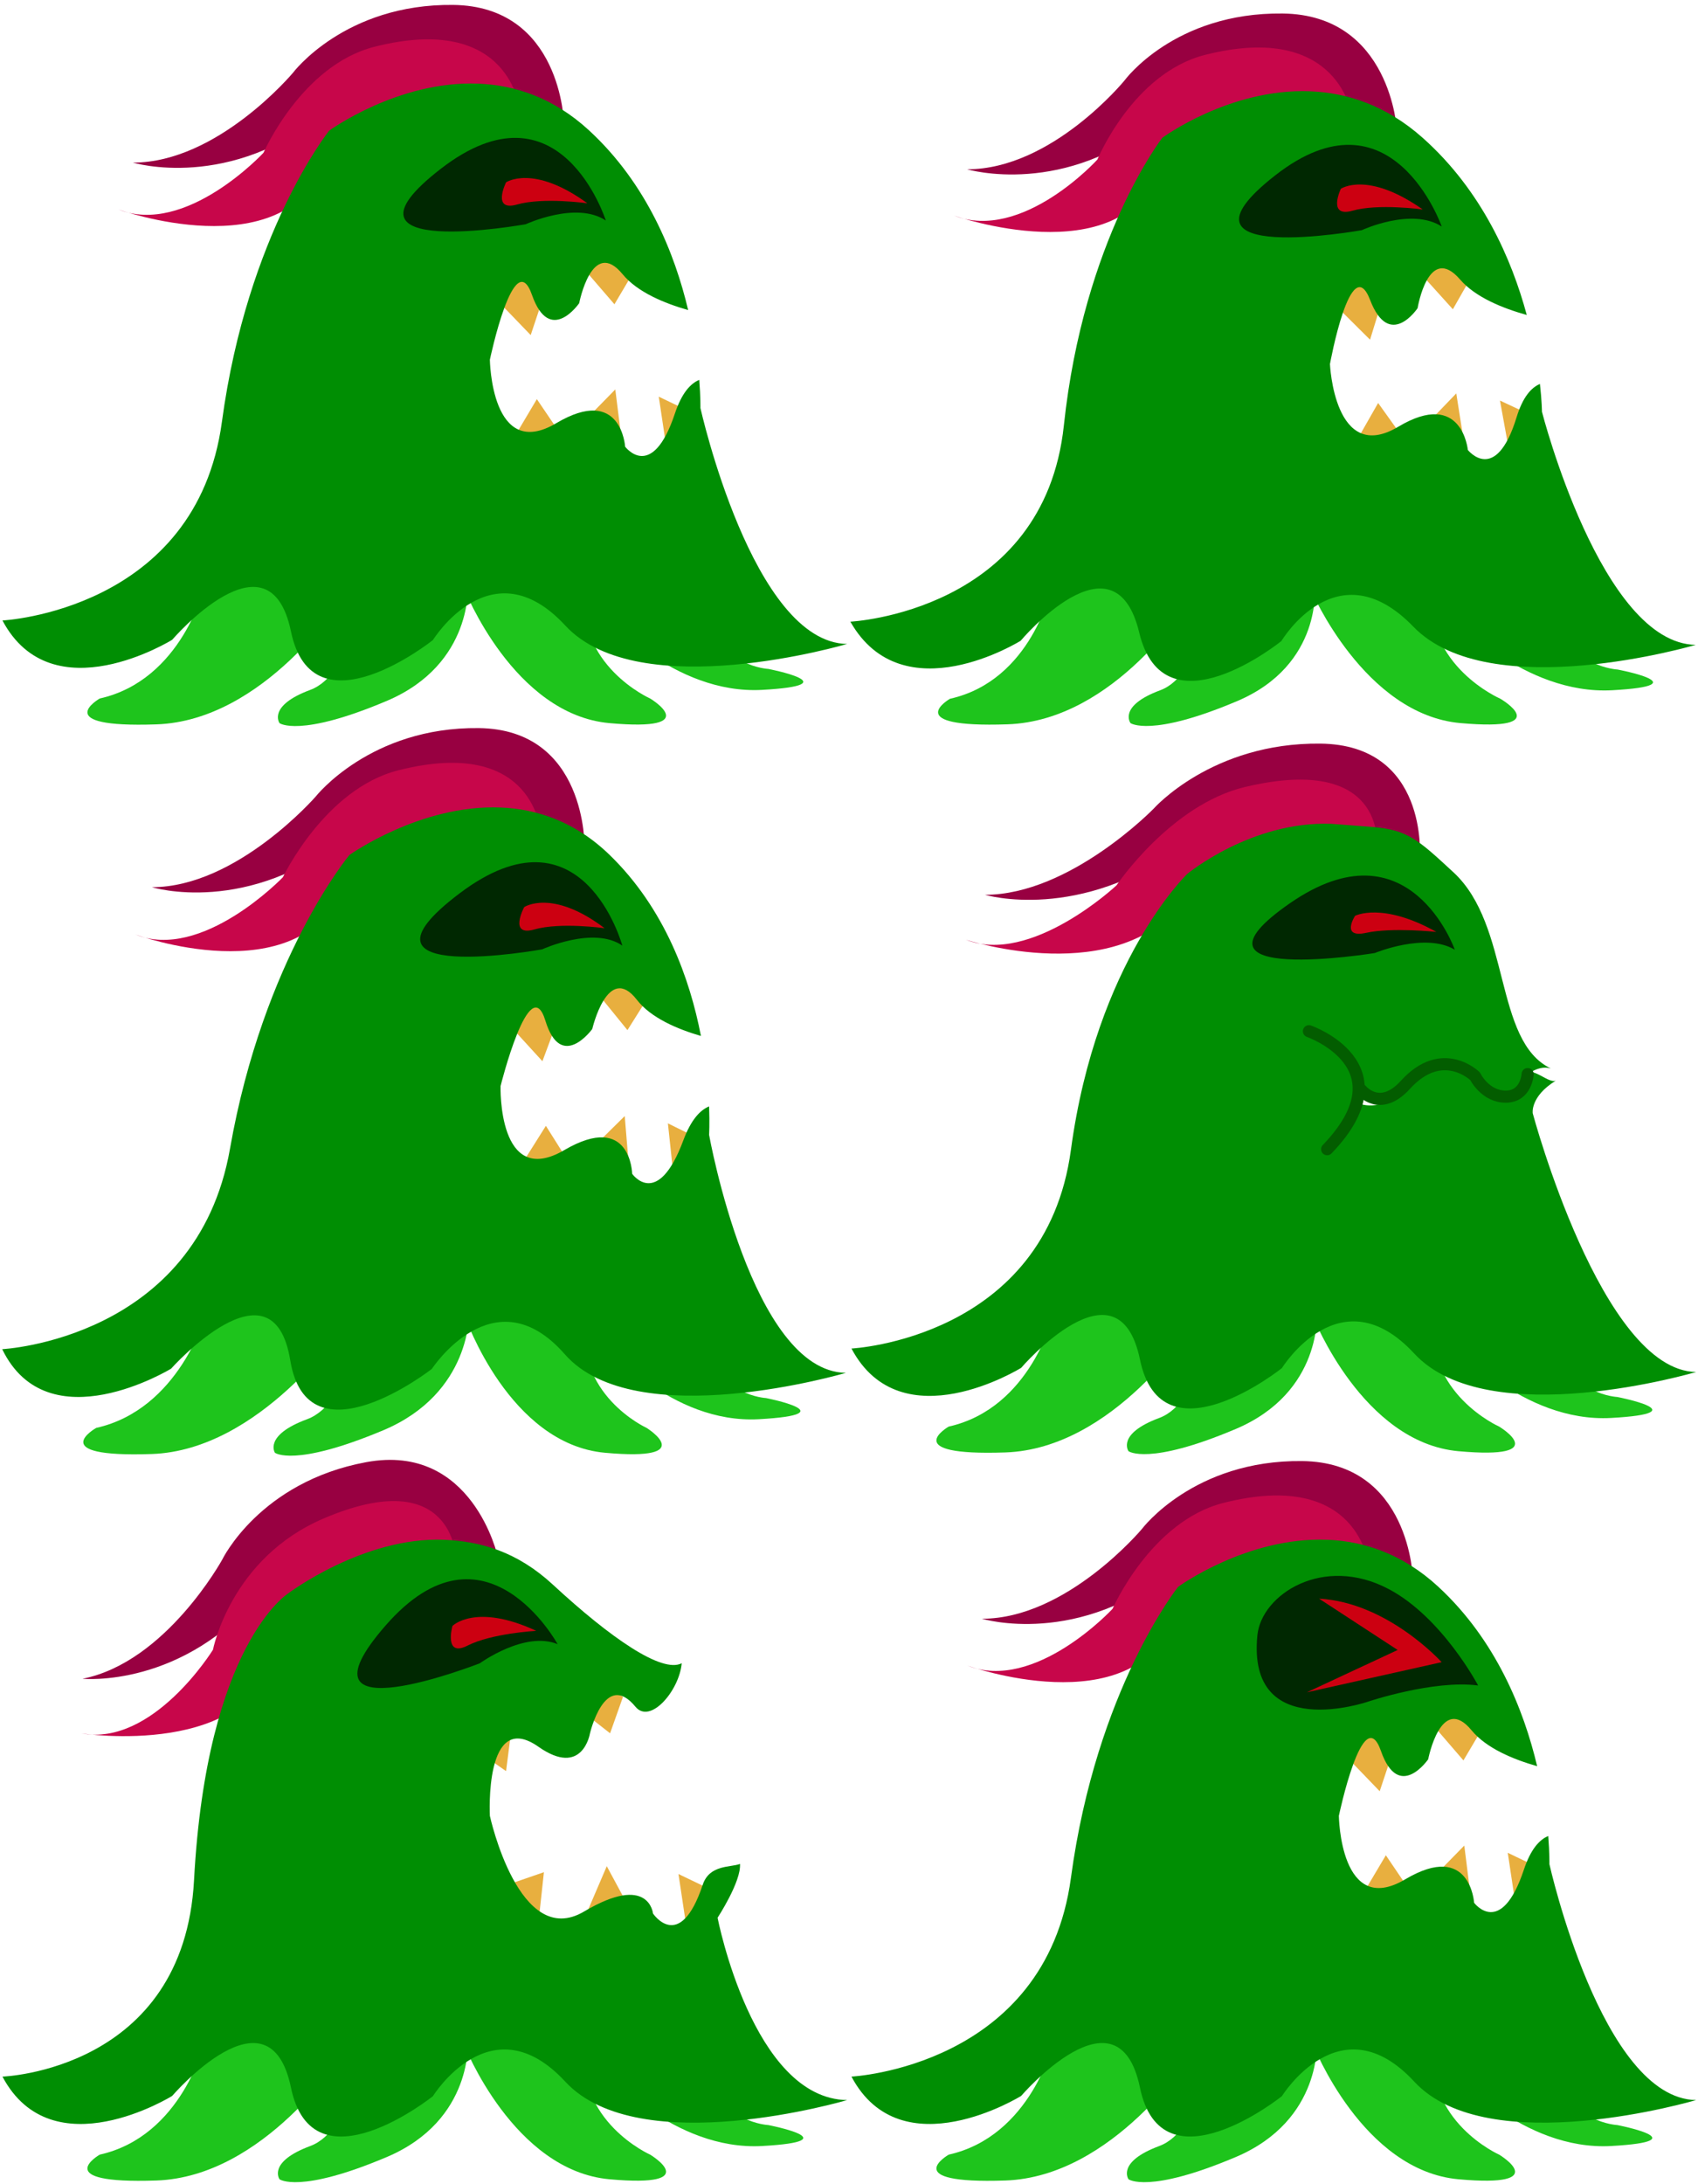 <?xml version="1.0" encoding="UTF-8" standalone="no"?>
<!-- Created with Inkscape (http://www.inkscape.org/) -->

<svg
   xmlns:dc="http://purl.org/dc/elements/1.1/"
   xmlns:cc="http://creativecommons.org/ns#"
   xmlns:rdf="http://www.w3.org/1999/02/22-rdf-syntax-ns#"
   xmlns:svg="http://www.w3.org/2000/svg"
   xmlns="http://www.w3.org/2000/svg"
   xmlns:sodipodi="http://sodipodi.sourceforge.net/DTD/sodipodi-0.dtd"
   xmlns:inkscape="http://www.inkscape.org/namespaces/inkscape"
   width="140"
   height="180"
   viewBox="0 0 140 180"
   id="svg2"
   version="1.1"
   inkscape:version="0.91 r"
   sodipodi:docname="Forsby.svg"
   inkscape:export-filename="/home/victor/aleva/super-bombinhas/data/img/sprite/Forsby.png"
   inkscape:export-xdpi="90"
   inkscape:export-ydpi="90">
  <defs
     id="defs4" />
  <sodipodi:namedview
     id="base"
     pagecolor="#ffffff"
     bordercolor="#666666"
     borderopacity="1.0"
     inkscape:pageopacity="0.0"
     inkscape:pageshadow="2"
     inkscape:zoom="1"
     inkscape:cx="113.02827"
     inkscape:cy="39.537928"
     inkscape:document-units="px"
     inkscape:current-layer="layer1"
     showgrid="false"
     inkscape:snap-global="false"
     units="px" />
  <g
     inkscape:label="Layer 1"
     inkscape:groupmode="layer"
     id="layer1"
     transform="translate(0,-872.362)" />
  <g
     inkscape:groupmode="layer"
     id="layer2"
     inkscape:label="Main"
     transform="translate(0,60)">
    <g
       id="g4174"
       transform="translate(0,-60)">
      <path
         inkscape:connector-curvature="0"
         id="path4158"
         d="m 41.015,24.772 2.741,2.843 1.218,-3.655 -2.132,-1.726 z"
         style="opacity:1;fill:#e8af3f;fill-opacity:1;stroke:none;stroke-width:1;stroke-linecap:round;stroke-linejoin:round;stroke-miterlimit:4;stroke-dasharray:none;stroke-opacity:1" />
      <path
         inkscape:connector-curvature="0"
         id="path4160"
         d="m 48.122,22.132 2.538,2.944 1.624,-2.741 -1.827,-1.624 z"
         style="opacity:1;fill:#e8af3f;fill-opacity:1;stroke:none;stroke-width:1;stroke-linecap:round;stroke-linejoin:round;stroke-miterlimit:4;stroke-dasharray:none;stroke-opacity:1" />
      <path
         inkscape:connector-curvature="0"
         id="path4162"
         d="m 42.335,36.142 1.929,-3.249 2.132,3.147 z"
         style="opacity:1;fill:#e8af3f;fill-opacity:1;stroke:none;stroke-width:1;stroke-linecap:round;stroke-linejoin:round;stroke-miterlimit:4;stroke-dasharray:none;stroke-opacity:1" />
      <path
         inkscape:connector-curvature="0"
         id="path4164"
         d="m 47.913,34.969 2.818,-2.876 0.607,4.852 z"
         style="opacity:1;fill:#e8af3f;fill-opacity:1;stroke:none;stroke-width:1;stroke-linecap:round;stroke-linejoin:round;stroke-miterlimit:4;stroke-dasharray:none;stroke-opacity:1" />
      <path
         inkscape:connector-curvature="0"
         id="path4166"
         d="m 54.924,36.751 -0.609,-4.061 2.538,1.218 z"
         style="opacity:1;fill:#e8af3f;fill-opacity:1;stroke:none;stroke-width:1;stroke-linecap:round;stroke-linejoin:round;stroke-miterlimit:4;stroke-dasharray:none;stroke-opacity:1" />
      <path
         inkscape:connector-curvature="0"
         id="path4146"
         d="m 46.497,10.152 c 0,0 -0.203,-9.645 -9.137,-9.746 -8.934,-0.102 -13.198,5.584 -13.198,5.584 0,0 -6.193,7.411 -13.198,7.411 0,0 8.02,2.437 16.041,-4.264 8.02,-6.701 9.543,-4.975 9.543,-4.975 0,0 2.843,0.609 4.365,5.685 z"
         style="opacity:1;fill:#980041;fill-opacity:1;stroke:none;stroke-width:1;stroke-linecap:round;stroke-linejoin:round;stroke-miterlimit:4;stroke-dasharray:none;stroke-opacity:1" />
      <path
         sodipodi:nodetypes="csccscc"
         inkscape:connector-curvature="0"
         id="path4148"
         d="m 42.843,9.036 c 0,0 -0.725,-8.039 -11.98,-5.178 -5.99,1.523 -9.137,8.731 -9.137,8.731 0,0 -6.396,6.904 -11.98,4.67 0,0 13.503,4.873 17.056,-3.756 3.553,-8.629 11.574,-3.858 11.574,-3.858 0,0 1.827,-2.538 4.467,-0.609 z"
         style="opacity:1;fill:#c7064a;fill-opacity:1;stroke:none;stroke-width:1;stroke-linecap:round;stroke-linejoin:round;stroke-miterlimit:4;stroke-dasharray:none;stroke-opacity:1" />
      <path
         inkscape:connector-curvature="0"
         id="path4150"
         d="m 16.853,48.325 c 0,0 -1.827,7.716 -8.629,9.239 0,0 -4.264,2.437 4.67,2.132 8.934,-0.305 15.33,-10.355 15.33,-10.355 l -5.787,-4.467 z"
         style="opacity:1;fill:#1ec41c;fill-opacity:1;stroke:none;stroke-width:1;stroke-linecap:round;stroke-linejoin:round;stroke-miterlimit:4;stroke-dasharray:none;stroke-opacity:1" />
      <path
         inkscape:connector-curvature="0"
         id="path4152"
         d="m 29.848,48.325 c 0,0 -0.711,7.208 -4.264,8.528 -3.553,1.32 -2.538,2.741 -2.538,2.741 0,0 1.624,1.218 8.832,-1.827 7.208,-3.046 6.701,-9.645 6.701,-9.645 z"
         style="opacity:1;fill:#1ec41c;fill-opacity:1;stroke:none;stroke-width:1;stroke-linecap:round;stroke-linejoin:round;stroke-miterlimit:4;stroke-dasharray:none;stroke-opacity:1" />
      <path
         inkscape:connector-curvature="0"
         id="path4154"
         d="m 38.274,48.528 c 0,0 4.061,10.355 11.98,11.066 7.919,0.711 3.35,-2.03 3.35,-2.03 0,0 -6.193,-2.741 -5.381,-9.137 0.812,-6.396 -9.949,0.102 -9.949,0.102 z"
         style="opacity:1;fill:#1ec41c;fill-opacity:1;stroke:none;stroke-width:1;stroke-linecap:round;stroke-linejoin:round;stroke-miterlimit:4;stroke-dasharray:none;stroke-opacity:1" />
      <path
         inkscape:connector-curvature="0"
         id="path4156"
         d="m 49.848,50.66 c 0,0 5.685,6.599 12.995,6.193 7.31,-0.406 0.508,-1.726 0.508,-1.726 0,0 -4.061,-0.203 -4.772,-4.365 -0.711,-4.162 -8.731,-0.102 -8.731,-0.102 z"
         style="opacity:1;fill:#1ec41c;fill-opacity:1;stroke:none;stroke-width:1;stroke-linecap:round;stroke-linejoin:round;stroke-miterlimit:4;stroke-dasharray:none;stroke-opacity:1" />
      <path
         sodipodi:nodetypes="scsccscscccscscscscss"
         inkscape:connector-curvature="0"
         id="path4141"
         d="M 39.423,6.893 C 32.804,6.635 27.136,10.771 27.136,10.771 c 0,0 -6.734,8.414 -8.839,23.99 C 16.193,50.338 0.203,51.134 0.203,51.134 4.306,58.865 14.195,52.726 14.195,52.726 c 0,0 8.006,-9.328 9.795,-0.687 1.788,8.641 11.704,0.708 11.704,0.708 0,0 4.81,-7.794 10.912,-1.199 6.102,6.594 23.241,1.52 23.241,1.52 -7.785,-0.114 -12.097,-19.443 -12.097,-19.443 0,0 0.019,-0.877 -0.097,-2.319 -0.731,0.302 -1.448,1.093 -2.008,2.774 -1.894,5.685 -4.103,2.73 -4.103,2.73 0,0 -0.316,-5.117 -5.681,-1.934 -5.365,3.183 -5.471,-5.23 -5.471,-5.23 0,0 1.998,-9.55 3.471,-5.344 1.473,4.207 3.894,0.682 3.894,0.682 0,0 1.051,-5.458 3.576,-2.389 1.218,1.48 3.435,2.396 5.408,2.957 C 55.642,20.921 53.355,15.172 48.596,10.771 45.637,8.036 42.432,7.011 39.423,6.893 Z"
         style="opacity:1;fill:#008e03;fill-opacity:1;stroke:none;stroke-width:1;stroke-linecap:round;stroke-linejoin:round;stroke-miterlimit:4;stroke-dasharray:none;stroke-opacity:1" />
      <path
         inkscape:connector-curvature="0"
         id="path4168"
         d="m 49.949,18.173 c 0,0 -3.756,-11.878 -13.604,-4.264 -9.848,7.614 7.005,4.569 7.005,4.569 0,0 4.162,-1.929 6.599,-0.305 z"
         style="opacity:1;fill:#002801;fill-opacity:1;stroke:none;stroke-width:1;stroke-linecap:round;stroke-linejoin:round;stroke-miterlimit:4;stroke-dasharray:none;stroke-opacity:1" />
      <path
         sodipodi:nodetypes="cscc"
         inkscape:connector-curvature="0"
         id="path4170"
         d="m 48.426,16.751 c 0,0 -3.655,-0.508 -5.787,0.102 -2.132,0.609 -0.914,-1.827 -0.914,-1.827 0,0 2.234,-1.523 6.701,1.726 z"
         style="opacity:1;fill:#cc0011;fill-opacity:1;stroke:none;stroke-width:1;stroke-linecap:round;stroke-linejoin:round;stroke-miterlimit:4;stroke-dasharray:none;stroke-opacity:1" />
    </g>
    <g
       transform="matrix(1,0,0.03,0.988,68.376,-59.288)"
       id="g4190">
      <path
         style="opacity:1;fill:#e8af3f;fill-opacity:1;stroke:none;stroke-width:1;stroke-linecap:round;stroke-linejoin:round;stroke-miterlimit:4;stroke-dasharray:none;stroke-opacity:1"
         d="m 41.015,24.772 2.741,2.843 1.218,-3.655 -2.132,-1.726 z"
         id="path4192"
         inkscape:connector-curvature="0" />
      <path
         style="opacity:1;fill:#e8af3f;fill-opacity:1;stroke:none;stroke-width:1;stroke-linecap:round;stroke-linejoin:round;stroke-miterlimit:4;stroke-dasharray:none;stroke-opacity:1"
         d="m 48.122,22.132 2.538,2.944 1.624,-2.741 -1.827,-1.624 z"
         id="path4194"
         inkscape:connector-curvature="0" />
      <path
         style="opacity:1;fill:#e8af3f;fill-opacity:1;stroke:none;stroke-width:1;stroke-linecap:round;stroke-linejoin:round;stroke-miterlimit:4;stroke-dasharray:none;stroke-opacity:1"
         d="m 42.335,36.142 1.929,-3.249 2.132,3.147 z"
         id="path4196"
         inkscape:connector-curvature="0" />
      <path
         style="opacity:1;fill:#e8af3f;fill-opacity:1;stroke:none;stroke-width:1;stroke-linecap:round;stroke-linejoin:round;stroke-miterlimit:4;stroke-dasharray:none;stroke-opacity:1"
         d="m 47.913,34.969 2.818,-2.876 0.607,4.852 z"
         id="path4198"
         inkscape:connector-curvature="0" />
      <path
         style="opacity:1;fill:#e8af3f;fill-opacity:1;stroke:none;stroke-width:1;stroke-linecap:round;stroke-linejoin:round;stroke-miterlimit:4;stroke-dasharray:none;stroke-opacity:1"
         d="m 54.924,36.751 -0.609,-4.061 2.538,1.218 z"
         id="path4200"
         inkscape:connector-curvature="0" />
      <path
         style="opacity:1;fill:#980041;fill-opacity:1;stroke:none;stroke-width:1;stroke-linecap:round;stroke-linejoin:round;stroke-miterlimit:4;stroke-dasharray:none;stroke-opacity:1"
         d="m 46.497,10.152 c 0,0 -0.203,-9.645 -9.137,-9.746 -8.934,-0.102 -13.198,5.584 -13.198,5.584 0,0 -6.193,7.411 -13.198,7.411 0,0 8.02,2.437 16.041,-4.264 8.02,-6.701 9.543,-4.975 9.543,-4.975 0,0 2.843,0.609 4.365,5.685 z"
         id="path4202"
         inkscape:connector-curvature="0" />
      <path
         style="opacity:1;fill:#c7064a;fill-opacity:1;stroke:none;stroke-width:1;stroke-linecap:round;stroke-linejoin:round;stroke-miterlimit:4;stroke-dasharray:none;stroke-opacity:1"
         d="m 42.843,9.036 c 0,0 -0.725,-8.039 -11.98,-5.178 -5.99,1.523 -9.137,8.731 -9.137,8.731 0,0 -6.396,6.904 -11.98,4.67 0,0 13.503,4.873 17.056,-3.756 3.553,-8.629 11.574,-3.858 11.574,-3.858 0,0 1.827,-2.538 4.467,-0.609 z"
         id="path4204"
         inkscape:connector-curvature="0"
         sodipodi:nodetypes="csccscc" />
      <path
         style="opacity:1;fill:#1ec41c;fill-opacity:1;stroke:none;stroke-width:1;stroke-linecap:round;stroke-linejoin:round;stroke-miterlimit:4;stroke-dasharray:none;stroke-opacity:1"
         d="m 16.853,48.325 c 0,0 -1.827,7.716 -8.629,9.239 0,0 -4.264,2.437 4.67,2.132 8.934,-0.305 15.33,-10.355 15.33,-10.355 l -5.787,-4.467 z"
         id="path4206"
         inkscape:connector-curvature="0" />
      <path
         style="opacity:1;fill:#1ec41c;fill-opacity:1;stroke:none;stroke-width:1;stroke-linecap:round;stroke-linejoin:round;stroke-miterlimit:4;stroke-dasharray:none;stroke-opacity:1"
         d="m 29.848,48.325 c 0,0 -0.711,7.208 -4.264,8.528 -3.553,1.32 -2.538,2.741 -2.538,2.741 0,0 1.624,1.218 8.832,-1.827 7.208,-3.046 6.701,-9.645 6.701,-9.645 z"
         id="path4208"
         inkscape:connector-curvature="0" />
      <path
         style="opacity:1;fill:#1ec41c;fill-opacity:1;stroke:none;stroke-width:1;stroke-linecap:round;stroke-linejoin:round;stroke-miterlimit:4;stroke-dasharray:none;stroke-opacity:1"
         d="m 38.274,48.528 c 0,0 4.061,10.355 11.98,11.066 7.919,0.711 3.35,-2.03 3.35,-2.03 0,0 -6.193,-2.741 -5.381,-9.137 0.812,-6.396 -9.949,0.102 -9.949,0.102 z"
         id="path4210"
         inkscape:connector-curvature="0" />
      <path
         style="opacity:1;fill:#1ec41c;fill-opacity:1;stroke:none;stroke-width:1;stroke-linecap:round;stroke-linejoin:round;stroke-miterlimit:4;stroke-dasharray:none;stroke-opacity:1"
         d="m 49.848,50.66 c 0,0 5.685,6.599 12.995,6.193 7.31,-0.406 0.508,-1.726 0.508,-1.726 0,0 -4.061,-0.203 -4.772,-4.365 -0.711,-4.162 -8.731,-0.102 -8.731,-0.102 z"
         id="path4212"
         inkscape:connector-curvature="0" />
      <path
         style="opacity:1;fill:#008e03;fill-opacity:1;stroke:none;stroke-width:1;stroke-linecap:round;stroke-linejoin:round;stroke-miterlimit:4;stroke-dasharray:none;stroke-opacity:1"
         d="M 39.423,6.893 C 32.804,6.635 27.136,10.771 27.136,10.771 c 0,0 -6.734,8.414 -8.839,23.99 C 16.193,50.338 0.203,51.134 0.203,51.134 4.306,58.865 14.195,52.726 14.195,52.726 c 0,0 8.006,-9.328 9.795,-0.687 1.788,8.641 11.704,0.708 11.704,0.708 0,0 4.81,-7.794 10.912,-1.199 6.102,6.594 23.241,1.52 23.241,1.52 -7.785,-0.114 -12.097,-19.443 -12.097,-19.443 0,0 0.019,-0.877 -0.097,-2.319 -0.731,0.302 -1.448,1.093 -2.008,2.774 -1.894,5.685 -4.103,2.73 -4.103,2.73 0,0 -0.316,-5.117 -5.681,-1.934 -5.365,3.183 -5.471,-5.23 -5.471,-5.23 0,0 1.998,-9.55 3.471,-5.344 1.473,4.207 3.894,0.682 3.894,0.682 0,0 1.051,-5.458 3.576,-2.389 1.218,1.48 3.435,2.396 5.408,2.957 C 55.642,20.921 53.355,15.172 48.596,10.771 45.637,8.036 42.432,7.011 39.423,6.893 Z"
         id="path4214"
         inkscape:connector-curvature="0"
         sodipodi:nodetypes="scsccscscccscscscscss" />
      <path
         style="opacity:1;fill:#002801;fill-opacity:1;stroke:none;stroke-width:1;stroke-linecap:round;stroke-linejoin:round;stroke-miterlimit:4;stroke-dasharray:none;stroke-opacity:1"
         d="m 49.949,18.173 c 0,0 -3.756,-11.878 -13.604,-4.264 -9.848,7.614 7.005,4.569 7.005,4.569 0,0 4.162,-1.929 6.599,-0.305 z"
         id="path4216"
         inkscape:connector-curvature="0" />
      <path
         style="opacity:1;fill:#cc0011;fill-opacity:1;stroke:none;stroke-width:1;stroke-linecap:round;stroke-linejoin:round;stroke-miterlimit:4;stroke-dasharray:none;stroke-opacity:1"
         d="m 48.426,16.751 c 0,0 -3.655,-0.508 -5.787,0.102 -2.132,0.609 -0.914,-1.827 -0.914,-1.827 0,0 2.234,-1.523 6.701,1.726 z"
         id="path4218"
         inkscape:connector-curvature="0"
         sodipodi:nodetypes="cscc" />
    </g>
    <g
       id="g4234"
       transform="matrix(1,0,-0.042,1.009,2.126,-0.408)">
      <path
         style="opacity:1;fill:#e8af3f;fill-opacity:1;stroke:none;stroke-width:1;stroke-linecap:round;stroke-linejoin:round;stroke-miterlimit:4;stroke-dasharray:none;stroke-opacity:1"
         d="m 41.015,24.772 2.741,2.843 1.218,-3.655 -2.132,-1.726 z"
         id="path4236"
         inkscape:connector-curvature="0" />
      <path
         style="opacity:1;fill:#e8af3f;fill-opacity:1;stroke:none;stroke-width:1;stroke-linecap:round;stroke-linejoin:round;stroke-miterlimit:4;stroke-dasharray:none;stroke-opacity:1"
         d="m 48.122,22.132 2.538,2.944 1.624,-2.741 -1.827,-1.624 z"
         id="path4238"
         inkscape:connector-curvature="0" />
      <path
         style="opacity:1;fill:#e8af3f;fill-opacity:1;stroke:none;stroke-width:1;stroke-linecap:round;stroke-linejoin:round;stroke-miterlimit:4;stroke-dasharray:none;stroke-opacity:1"
         d="m 42.335,36.142 1.929,-3.249 2.132,3.147 z"
         id="path4240"
         inkscape:connector-curvature="0" />
      <path
         style="opacity:1;fill:#e8af3f;fill-opacity:1;stroke:none;stroke-width:1;stroke-linecap:round;stroke-linejoin:round;stroke-miterlimit:4;stroke-dasharray:none;stroke-opacity:1"
         d="m 47.913,34.969 2.818,-2.876 0.607,4.852 z"
         id="path4242"
         inkscape:connector-curvature="0" />
      <path
         style="opacity:1;fill:#e8af3f;fill-opacity:1;stroke:none;stroke-width:1;stroke-linecap:round;stroke-linejoin:round;stroke-miterlimit:4;stroke-dasharray:none;stroke-opacity:1"
         d="m 54.924,36.751 -0.609,-4.061 2.538,1.218 z"
         id="path4244"
         inkscape:connector-curvature="0" />
      <path
         style="opacity:1;fill:#980041;fill-opacity:1;stroke:none;stroke-width:1;stroke-linecap:round;stroke-linejoin:round;stroke-miterlimit:4;stroke-dasharray:none;stroke-opacity:1"
         d="m 46.497,10.152 c 0,0 -0.203,-9.645 -9.137,-9.746 -8.934,-0.102 -13.198,5.584 -13.198,5.584 0,0 -6.193,7.411 -13.198,7.411 0,0 8.02,2.437 16.041,-4.264 8.02,-6.701 9.543,-4.975 9.543,-4.975 0,0 2.843,0.609 4.365,5.685 z"
         id="path4246"
         inkscape:connector-curvature="0" />
      <path
         style="opacity:1;fill:#c7064a;fill-opacity:1;stroke:none;stroke-width:1;stroke-linecap:round;stroke-linejoin:round;stroke-miterlimit:4;stroke-dasharray:none;stroke-opacity:1"
         d="m 42.843,9.036 c 0,0 -0.725,-8.039 -11.98,-5.178 -5.99,1.523 -9.137,8.731 -9.137,8.731 0,0 -6.396,6.904 -11.98,4.67 0,0 13.503,4.873 17.056,-3.756 3.553,-8.629 11.574,-3.858 11.574,-3.858 0,0 1.827,-2.538 4.467,-0.609 z"
         id="path4248"
         inkscape:connector-curvature="0"
         sodipodi:nodetypes="csccscc" />
      <path
         style="opacity:1;fill:#1ec41c;fill-opacity:1;stroke:none;stroke-width:1;stroke-linecap:round;stroke-linejoin:round;stroke-miterlimit:4;stroke-dasharray:none;stroke-opacity:1"
         d="m 16.853,48.325 c 0,0 -1.827,7.716 -8.629,9.239 0,0 -4.264,2.437 4.67,2.132 8.934,-0.305 15.33,-10.355 15.33,-10.355 l -5.787,-4.467 z"
         id="path4250"
         inkscape:connector-curvature="0" />
      <path
         style="opacity:1;fill:#1ec41c;fill-opacity:1;stroke:none;stroke-width:1;stroke-linecap:round;stroke-linejoin:round;stroke-miterlimit:4;stroke-dasharray:none;stroke-opacity:1"
         d="m 29.848,48.325 c 0,0 -0.711,7.208 -4.264,8.528 -3.553,1.32 -2.538,2.741 -2.538,2.741 0,0 1.624,1.218 8.832,-1.827 7.208,-3.046 6.701,-9.645 6.701,-9.645 z"
         id="path4252"
         inkscape:connector-curvature="0" />
      <path
         style="opacity:1;fill:#1ec41c;fill-opacity:1;stroke:none;stroke-width:1;stroke-linecap:round;stroke-linejoin:round;stroke-miterlimit:4;stroke-dasharray:none;stroke-opacity:1"
         d="m 38.274,48.528 c 0,0 4.061,10.355 11.98,11.066 7.919,0.711 3.35,-2.03 3.35,-2.03 0,0 -6.193,-2.741 -5.381,-9.137 0.812,-6.396 -9.949,0.102 -9.949,0.102 z"
         id="path4254"
         inkscape:connector-curvature="0" />
      <path
         style="opacity:1;fill:#1ec41c;fill-opacity:1;stroke:none;stroke-width:1;stroke-linecap:round;stroke-linejoin:round;stroke-miterlimit:4;stroke-dasharray:none;stroke-opacity:1"
         d="m 49.848,50.66 c 0,0 5.685,6.599 12.995,6.193 7.31,-0.406 0.508,-1.726 0.508,-1.726 0,0 -4.061,-0.203 -4.772,-4.365 -0.711,-4.162 -8.731,-0.102 -8.731,-0.102 z"
         id="path4256"
         inkscape:connector-curvature="0" />
      <path
         style="opacity:1;fill:#008e03;fill-opacity:1;stroke:none;stroke-width:1;stroke-linecap:round;stroke-linejoin:round;stroke-miterlimit:4;stroke-dasharray:none;stroke-opacity:1"
         d="M 39.423,6.893 C 32.804,6.635 27.136,10.771 27.136,10.771 c 0,0 -6.734,8.414 -8.839,23.99 C 16.193,50.338 0.203,51.134 0.203,51.134 4.306,58.865 14.195,52.726 14.195,52.726 c 0,0 8.006,-9.328 9.795,-0.687 1.788,8.641 11.704,0.708 11.704,0.708 0,0 4.81,-7.794 10.912,-1.199 6.102,6.594 23.241,1.52 23.241,1.52 -7.785,-0.114 -12.097,-19.443 -12.097,-19.443 0,0 0.019,-0.877 -0.097,-2.319 -0.731,0.302 -1.448,1.093 -2.008,2.774 -1.894,5.685 -4.103,2.73 -4.103,2.73 0,0 -0.316,-5.117 -5.681,-1.934 -5.365,3.183 -5.471,-5.23 -5.471,-5.23 0,0 1.998,-9.55 3.471,-5.344 1.473,4.207 3.894,0.682 3.894,0.682 0,0 1.051,-5.458 3.576,-2.389 1.218,1.48 3.435,2.396 5.408,2.957 C 55.642,20.921 53.355,15.172 48.596,10.771 45.637,8.036 42.432,7.011 39.423,6.893 Z"
         id="path4258"
         inkscape:connector-curvature="0"
         sodipodi:nodetypes="scsccscscccscscscscss" />
      <path
         style="opacity:1;fill:#002801;fill-opacity:1;stroke:none;stroke-width:1;stroke-linecap:round;stroke-linejoin:round;stroke-miterlimit:4;stroke-dasharray:none;stroke-opacity:1"
         d="m 49.949,18.173 c 0,0 -3.756,-11.878 -13.604,-4.264 -9.848,7.614 7.005,4.569 7.005,4.569 0,0 4.162,-1.929 6.599,-0.305 z"
         id="path4260"
         inkscape:connector-curvature="0" />
      <path
         style="opacity:1;fill:#cc0011;fill-opacity:1;stroke:none;stroke-width:1;stroke-linecap:round;stroke-linejoin:round;stroke-miterlimit:4;stroke-dasharray:none;stroke-opacity:1"
         d="m 48.426,16.751 c 0,0 -3.655,-0.508 -5.787,0.102 -2.132,0.609 -0.914,-1.827 -0.914,-1.827 0,0 2.234,-1.523 6.701,1.726 z"
         id="path4262"
         inkscape:connector-curvature="0"
         sodipodi:nodetypes="cscc" />
    </g>
    <g
       id="g4380">
      <path
         sodipodi:nodetypes="csccsccc"
         style="opacity:1;fill:#980041;fill-opacity:1;stroke:none;stroke-width:1;stroke-linecap:round;stroke-linejoin:round;stroke-miterlimit:4;stroke-dasharray:none;stroke-opacity:1"
         d="m 117.061,10.626 c 0,0 0.723,-9.248 -8.201,-9.345 -8.924,-0.097 -13.734,5.354 -13.734,5.354 0,0 -6.905,7.106 -13.91,7.106 0,0 7.786,2.336 16.45,-4.088 8.664,-6.425 9.896,-2.895 9.896,-2.895 0,0 2.909,-1.291 3.945,3.576 z"
         id="path4276"
         inkscape:connector-curvature="0" />
      <path
         style="opacity:1;fill:#c7064a;fill-opacity:1;stroke:none;stroke-width:1;stroke-linecap:round;stroke-linejoin:round;stroke-miterlimit:4;stroke-dasharray:none;stroke-opacity:1"
         d="m 113.514,9.555 c 0,0 0.666,-7.443 -10.864,-4.699 -6.136,1.46 -10.594,8.106 -10.594,8.106 0,0 -7.059,6.619 -12.428,4.478 0,0 12.669,4.185 18.124,-3.425 3.586,-5.004 11.237,-3.876 11.237,-3.876 0,0 2.071,-2.434 4.525,-0.584 z"
         id="path4278"
         inkscape:connector-curvature="0"
         sodipodi:nodetypes="csccscc" />
      <path
         style="opacity:1;fill:#1ec41c;fill-opacity:1;stroke:none;stroke-width:1;stroke-linecap:round;stroke-linejoin:round;stroke-miterlimit:4;stroke-dasharray:none;stroke-opacity:1"
         d="m 86.853,48.325 c 0,0 -1.827,7.716 -8.629,9.239 0,0 -4.264,2.437 4.67,2.132 8.934,-0.305 15.33,-10.355 15.33,-10.355 l -5.787,-4.467 z"
         id="path4280"
         inkscape:connector-curvature="0" />
      <path
         style="opacity:1;fill:#1ec41c;fill-opacity:1;stroke:none;stroke-width:1;stroke-linecap:round;stroke-linejoin:round;stroke-miterlimit:4;stroke-dasharray:none;stroke-opacity:1"
         d="m 99.848,48.325 c 0,0 -0.711,7.208 -4.264,8.528 -3.553,1.32 -2.538,2.741 -2.538,2.741 0,0 1.624,1.218 8.832,-1.827 7.208,-3.046 6.701,-9.645 6.701,-9.645 z"
         id="path4282"
         inkscape:connector-curvature="0" />
      <path
         style="opacity:1;fill:#1ec41c;fill-opacity:1;stroke:none;stroke-width:1;stroke-linecap:round;stroke-linejoin:round;stroke-miterlimit:4;stroke-dasharray:none;stroke-opacity:1"
         d="m 108.274,48.528 c 0,0 4.061,10.355 11.98,11.066 7.919,0.711 3.35,-2.03 3.35,-2.03 0,0 -6.193,-2.741 -5.381,-9.137 0.812,-6.396 -9.949,0.102 -9.949,0.102 z"
         id="path4284"
         inkscape:connector-curvature="0" />
      <path
         style="opacity:1;fill:#1ec41c;fill-opacity:1;stroke:none;stroke-width:1;stroke-linecap:round;stroke-linejoin:round;stroke-miterlimit:4;stroke-dasharray:none;stroke-opacity:1"
         d="m 119.848,50.66 c 0,0 5.685,6.599 12.995,6.193 7.31,-0.406 0.508,-1.726 0.508,-1.726 0,0 -4.061,-0.203 -4.772,-4.365 -0.711,-4.162 -8.731,-0.102 -8.731,-0.102 z"
         id="path4286"
         inkscape:connector-curvature="0" />
      <path
         style="opacity:1;fill:#008e03;fill-opacity:1;stroke:none;stroke-width:1;stroke-linecap:round;stroke-linejoin:round;stroke-miterlimit:4;stroke-dasharray:none;stroke-opacity:1"
         d="m 109.798,7.893 c -6.62,-0.259 -11.912,4.128 -11.912,4.128 0,0 -7.484,7.164 -9.589,22.74 -2.104,15.576 -18.094,16.372 -18.094,16.372 4.103,7.731 13.991,1.592 13.991,1.592 0,0 8.006,-9.328 9.795,-0.687 1.788,8.641 11.704,0.708 11.704,0.708 0,0 4.81,-7.794 10.912,-1.199 6.102,6.594 23.241,1.52 23.241,1.52 -7.785,-0.114 -13.472,-21.318 -13.472,-21.318 0,0 -0.231,-1.377 1.903,-2.694 -0.731,0.302 -2.293,-1.722 -3.008,-0.101 -1.019,2.31 -2.103,0.605 -2.103,0.605 0,0 -2.192,-3.99 -6.931,0.066 -3.865,3.308 -5.846,0.02 -5.846,0.02 0,0 0.754,-1.669 2.721,0.406 3.072,3.241 5.519,-0.693 5.519,-0.693 0,0 0.086,-3.483 3.201,-1.014 3.035,2.406 4.06,-0.854 6.033,-0.293 -4.723,-2.257 -3.26,-11.756 -8.019,-16.157 -2.959,-2.736 -3.795,-3.522 -6.797,-3.753 z"
         id="path4288"
         inkscape:connector-curvature="0"
         sodipodi:nodetypes="ccsccscscccscscscscssc" />
      <path
         style="opacity:1;fill:#002801;fill-opacity:1;stroke:none;stroke-width:1;stroke-linecap:round;stroke-linejoin:round;stroke-miterlimit:4;stroke-dasharray:none;stroke-opacity:1"
         d="m 119.949,18.266 c 0,0 -3.756,-10.654 -13.604,-3.824 -9.848,6.829 7.005,4.098 7.005,4.098 0,0 4.162,-1.73 6.599,-0.273 z"
         id="path4290"
         inkscape:connector-curvature="0" />
      <path
         style="opacity:1;fill:#cc0011;fill-opacity:1;stroke:none;stroke-width:1;stroke-linecap:round;stroke-linejoin:round;stroke-miterlimit:4;stroke-dasharray:none;stroke-opacity:1"
         d="m 118.426,16.798 c 0,0 -3.655,-0.39 -5.787,0.078 -2.132,0.468 -0.914,-1.403 -0.914,-1.403 0,0 2.233,-1.169 6.701,1.325 z"
         id="path4292"
         inkscape:connector-curvature="0"
         sodipodi:nodetypes="cscc" />
      <path
         inkscape:connector-curvature="0"
         id="path4308"
         d="m 107.922,24.983 c 0,0 8.132,2.828 1.503,9.723"
         style="opacity:1;fill:#008e03;fill-opacity:1;stroke:#035d00;stroke-width:1;stroke-linecap:round;stroke-linejoin:round;stroke-miterlimit:4;stroke-dasharray:none;stroke-opacity:1" />
      <path
         sodipodi:nodetypes="cscsc"
         inkscape:connector-curvature="0"
         id="path4310"
         d="m 112.254,29.844 c 0,0 1.522,1.868 3.62,-0.442 3.051,-3.359 5.747,-0.707 5.747,-0.707 0,0 0.814,1.679 2.526,1.679 1.712,0 1.807,-1.856 1.807,-1.856"
         style="opacity:1;fill:#008e03;fill-opacity:1;stroke:#035d00;stroke-width:1;stroke-linecap:round;stroke-linejoin:round;stroke-miterlimit:4;stroke-dasharray:none;stroke-opacity:1" />
    </g>
    <path
       inkscape:connector-curvature="0"
       id="path4327"
       d="m 38.486,83.698 3.239,2.26 0.489,-3.821 -2.425,-1.282 z"
       style="opacity:1;fill:#e8af3f;fill-opacity:1;stroke:none;stroke-width:1;stroke-linecap:round;stroke-linejoin:round;stroke-miterlimit:4;stroke-dasharray:none;stroke-opacity:1" />
    <path
       inkscape:connector-curvature="0"
       id="path4329"
       d="m 47.242,80.443 3.059,2.399 1.064,-3.003 -2.107,-1.241 z"
       style="opacity:1;fill:#e8af3f;fill-opacity:1;stroke:none;stroke-width:1;stroke-linecap:round;stroke-linejoin:round;stroke-miterlimit:4;stroke-dasharray:none;stroke-opacity:1" />
    <path
       inkscape:connector-curvature="0"
       id="path4331"
       d="m 41.274,95.518 3.572,-1.23 -0.41,3.779 z"
       style="opacity:1;fill:#e8af3f;fill-opacity:1;stroke:none;stroke-width:1;stroke-linecap:round;stroke-linejoin:round;stroke-miterlimit:4;stroke-dasharray:none;stroke-opacity:1" />
    <path
       inkscape:connector-curvature="0"
       id="path4333"
       d="m 48.442,97.495 1.587,-3.701 2.321,4.304 z"
       style="opacity:1;fill:#e8af3f;fill-opacity:1;stroke:none;stroke-width:1;stroke-linecap:round;stroke-linejoin:round;stroke-miterlimit:4;stroke-dasharray:none;stroke-opacity:1" />
    <path
       inkscape:connector-curvature="0"
       id="path4335"
       d="m 56.549,98.501 -0.609,-4.061 2.538,1.218 z"
       style="opacity:1;fill:#e8af3f;fill-opacity:1;stroke:none;stroke-width:1;stroke-linecap:round;stroke-linejoin:round;stroke-miterlimit:4;stroke-dasharray:none;stroke-opacity:1" />
    <path
       inkscape:connector-curvature="0"
       id="path4337"
       d="m 41.042,68.295 c 0,0 -2.062,-9.424 -10.847,-7.798 -8.785,1.626 -11.871,8.028 -11.871,8.028 0,0 -4.645,8.468 -11.518,9.821 0,0 8.34,0.842 14.915,-7.282 6.575,-8.123 8.778,-5.162 8.778,-5.162 0,0 2.532,-1.514 5.006,3.173 z"
       style="opacity:1;fill:#980041;fill-opacity:1;stroke:none;stroke-width:1;stroke-linecap:round;stroke-linejoin:round;stroke-miterlimit:4;stroke-dasharray:none;stroke-opacity:1"
       sodipodi:nodetypes="csccsccc" />
    <path
       sodipodi:nodetypes="csccscc"
       inkscape:connector-curvature="0"
       id="path4339"
       d="m 37.593,68.39 c 0,0 -0.191,-7.809 -10.879,-3.266 -7.708,3.276 -9.154,10.831 -9.154,10.831 0,0 -4.942,8.009 -10.852,6.896 0,0 14.19,2.173 16.009,-6.98 1.82,-9.153 10.611,-6.021 10.611,-6.021 0,0 1.303,-2.843 4.265,-1.46 z"
       style="opacity:1;fill:#c7064a;fill-opacity:1;stroke:none;stroke-width:1;stroke-linecap:round;stroke-linejoin:round;stroke-miterlimit:4;stroke-dasharray:none;stroke-opacity:1" />
    <path
       inkscape:connector-curvature="0"
       id="path4341"
       d="m 16.853,108.325 c 0,0 -1.827,7.716 -8.629,9.239 0,0 -4.264,2.437 4.67,2.132 8.934,-0.305 15.33,-10.355 15.33,-10.355 l -5.787,-4.467 z"
       style="opacity:1;fill:#1ec41c;fill-opacity:1;stroke:none;stroke-width:1;stroke-linecap:round;stroke-linejoin:round;stroke-miterlimit:4;stroke-dasharray:none;stroke-opacity:1" />
    <path
       inkscape:connector-curvature="0"
       id="path4343"
       d="m 29.848,108.325 c 0,0 -0.711,7.208 -4.264,8.528 -3.553,1.32 -2.538,2.741 -2.538,2.741 0,0 1.624,1.218 8.832,-1.827 7.208,-3.046 6.701,-9.645 6.701,-9.645 z"
       style="opacity:1;fill:#1ec41c;fill-opacity:1;stroke:none;stroke-width:1;stroke-linecap:round;stroke-linejoin:round;stroke-miterlimit:4;stroke-dasharray:none;stroke-opacity:1" />
    <path
       inkscape:connector-curvature="0"
       id="path4345"
       d="m 38.274,108.528 c 0,0 4.061,10.355 11.98,11.066 7.919,0.711 3.35,-2.03 3.35,-2.03 0,0 -6.193,-2.741 -5.381,-9.137 0.812,-6.396 -9.949,0.102 -9.949,0.102 z"
       style="opacity:1;fill:#1ec41c;fill-opacity:1;stroke:none;stroke-width:1;stroke-linecap:round;stroke-linejoin:round;stroke-miterlimit:4;stroke-dasharray:none;stroke-opacity:1" />
    <path
       inkscape:connector-curvature="0"
       id="path4347"
       d="m 49.848,110.66 c 0,0 5.685,6.599 12.995,6.193 7.31,-0.406 0.508,-1.726 0.508,-1.726 0,0 -4.061,-0.203 -4.772,-4.365 -0.711,-4.162 -8.731,-0.102 -8.731,-0.102 z"
       style="opacity:1;fill:#1ec41c;fill-opacity:1;stroke:none;stroke-width:1;stroke-linecap:round;stroke-linejoin:round;stroke-miterlimit:4;stroke-dasharray:none;stroke-opacity:1" />
    <path
       sodipodi:nodetypes="scsccscscccscscscscss"
       inkscape:connector-curvature="0"
       id="path4349"
       d="m 36.595,66.893 c -6.62,-0.259 -12.818,4.408 -12.818,4.408 0,0 -6.734,4.171 -7.778,23.637 C 15.158,110.634 0.203,111.134 0.203,111.134 4.306,118.865 14.195,112.726 14.195,112.726 c 0,0 8.006,-9.328 9.795,-0.687 1.788,8.641 11.704,0.708 11.704,0.708 0,0 4.81,-7.794 10.912,-1.199 6.102,6.594 23.241,1.52 23.241,1.52 C 62.062,112.954 59.164,98.044 59.164,98.044 c 0,0 1.963,-2.998 1.847,-4.44 -0.731,0.302 -2.509,0.033 -3.068,1.713 -1.894,5.685 -4.103,2.376 -4.103,2.376 0,0 -0.316,-3.349 -5.681,-0.166 -5.365,3.183 -7.769,-7.882 -7.769,-7.882 0,0 -0.477,-8.843 4.001,-5.697 3.647,2.562 4.248,-1.085 4.248,-1.085 0,0 1.228,-5.282 3.753,-2.212 1.218,1.48 3.611,-1.316 3.817,-3.583 -1.628,0.848 -5.859,-2.072 -10.619,-6.473 -2.959,-2.736 -5.987,-3.584 -8.996,-3.701 z"
       style="opacity:1;fill:#008e03;fill-opacity:1;stroke:none;stroke-width:1;stroke-linecap:round;stroke-linejoin:round;stroke-miterlimit:4;stroke-dasharray:none;stroke-opacity:1" />
    <path
       inkscape:connector-curvature="0"
       id="path4351"
       d="m 45.977,75.498 c 0,0 -5.98,-10.929 -14.171,-1.556 -8.192,9.373 7.756,3.129 7.756,3.129 0,0 3.711,-2.697 6.416,-1.573 z"
       style="opacity:1;fill:#002801;fill-opacity:1;stroke:none;stroke-width:1;stroke-linecap:round;stroke-linejoin:round;stroke-miterlimit:4;stroke-dasharray:none;stroke-opacity:1" />
    <path
       sodipodi:nodetypes="cscc"
       inkscape:connector-curvature="0"
       id="path4353"
       d="m 44.209,74.397 c 0,0 -3.684,0.208 -5.658,1.217 -1.974,1.009 -1.249,-1.617 -1.249,-1.617 0,0 1.897,-1.926 6.908,0.399 z"
       style="opacity:1;fill:#cc0011;fill-opacity:1;stroke:none;stroke-width:1;stroke-linecap:round;stroke-linejoin:round;stroke-miterlimit:4;stroke-dasharray:none;stroke-opacity:1" />
    <path
       inkscape:connector-curvature="0"
       id="path4411"
       d="m 111.015,84.772 2.741,2.843 1.218,-3.655 -2.132,-1.726 z"
       style="opacity:1;fill:#e8af3f;fill-opacity:1;stroke:none;stroke-width:1;stroke-linecap:round;stroke-linejoin:round;stroke-miterlimit:4;stroke-dasharray:none;stroke-opacity:1" />
    <path
       inkscape:connector-curvature="0"
       id="path4413"
       d="m 118.122,82.132 2.538,2.944 1.624,-2.741 -1.827,-1.624 z"
       style="opacity:1;fill:#e8af3f;fill-opacity:1;stroke:none;stroke-width:1;stroke-linecap:round;stroke-linejoin:round;stroke-miterlimit:4;stroke-dasharray:none;stroke-opacity:1" />
    <path
       inkscape:connector-curvature="0"
       id="path4415"
       d="m 112.335,96.142 1.929,-3.249 2.132,3.147 z"
       style="opacity:1;fill:#e8af3f;fill-opacity:1;stroke:none;stroke-width:1;stroke-linecap:round;stroke-linejoin:round;stroke-miterlimit:4;stroke-dasharray:none;stroke-opacity:1" />
    <path
       inkscape:connector-curvature="0"
       id="path4417"
       d="m 117.913,94.969 2.818,-2.876 0.607,4.852 z"
       style="opacity:1;fill:#e8af3f;fill-opacity:1;stroke:none;stroke-width:1;stroke-linecap:round;stroke-linejoin:round;stroke-miterlimit:4;stroke-dasharray:none;stroke-opacity:1" />
    <path
       inkscape:connector-curvature="0"
       id="path4419"
       d="m 124.924,96.751 -0.609,-4.061 2.538,1.218 z"
       style="opacity:1;fill:#e8af3f;fill-opacity:1;stroke:none;stroke-width:1;stroke-linecap:round;stroke-linejoin:round;stroke-miterlimit:4;stroke-dasharray:none;stroke-opacity:1" />
    <path
       inkscape:connector-curvature="0"
       id="path4421"
       d="m 116.497,70.152 c 0,0 -0.203,-9.645 -9.137,-9.746 -8.934,-0.102 -13.198,5.584 -13.198,5.584 0,0 -6.193,7.411 -13.198,7.411 0,0 8.02,2.437 16.041,-4.264 8.02,-6.701 9.543,-4.975 9.543,-4.975 0,0 2.843,0.609 4.365,5.685 z"
       style="opacity:1;fill:#980041;fill-opacity:1;stroke:none;stroke-width:1;stroke-linecap:round;stroke-linejoin:round;stroke-miterlimit:4;stroke-dasharray:none;stroke-opacity:1" />
    <path
       sodipodi:nodetypes="csccscc"
       inkscape:connector-curvature="0"
       id="path4423"
       d="m 112.843,69.036 c 0,0 -0.725,-8.039 -11.98,-5.178 -5.99,1.523 -9.137,8.731 -9.137,8.731 0,0 -6.396,6.904 -11.98,4.67 0,0 13.503,4.873 17.056,-3.756 3.553,-8.629 11.574,-3.858 11.574,-3.858 0,0 1.827,-2.538 4.467,-0.609 z"
       style="opacity:1;fill:#c7064a;fill-opacity:1;stroke:none;stroke-width:1;stroke-linecap:round;stroke-linejoin:round;stroke-miterlimit:4;stroke-dasharray:none;stroke-opacity:1" />
    <path
       inkscape:connector-curvature="0"
       id="path4425"
       d="m 86.853,108.325 c 0,0 -1.827,7.716 -8.629,9.239 0,0 -4.264,2.437 4.67,2.132 8.934,-0.305 15.33,-10.355 15.33,-10.355 l -5.787,-4.467 z"
       style="opacity:1;fill:#1ec41c;fill-opacity:1;stroke:none;stroke-width:1;stroke-linecap:round;stroke-linejoin:round;stroke-miterlimit:4;stroke-dasharray:none;stroke-opacity:1" />
    <path
       inkscape:connector-curvature="0"
       id="path4427"
       d="m 99.848,108.325 c 0,0 -0.711,7.208 -4.264,8.528 -3.553,1.32 -2.538,2.741 -2.538,2.741 0,0 1.624,1.218 8.832,-1.827 7.208,-3.046 6.701,-9.645 6.701,-9.645 z"
       style="opacity:1;fill:#1ec41c;fill-opacity:1;stroke:none;stroke-width:1;stroke-linecap:round;stroke-linejoin:round;stroke-miterlimit:4;stroke-dasharray:none;stroke-opacity:1" />
    <path
       inkscape:connector-curvature="0"
       id="path4429"
       d="m 108.274,108.528 c 0,0 4.061,10.355 11.98,11.066 7.919,0.711 3.35,-2.03 3.35,-2.03 0,0 -6.193,-2.741 -5.381,-9.137 0.812,-6.396 -9.949,0.102 -9.949,0.102 z"
       style="opacity:1;fill:#1ec41c;fill-opacity:1;stroke:none;stroke-width:1;stroke-linecap:round;stroke-linejoin:round;stroke-miterlimit:4;stroke-dasharray:none;stroke-opacity:1" />
    <path
       inkscape:connector-curvature="0"
       id="path4431"
       d="m 119.848,110.66 c 0,0 5.685,6.599 12.995,6.193 7.31,-0.406 0.508,-1.726 0.508,-1.726 0,0 -4.061,-0.203 -4.772,-4.365 -0.711,-4.162 -8.731,-0.102 -8.731,-0.102 z"
       style="opacity:1;fill:#1ec41c;fill-opacity:1;stroke:none;stroke-width:1;stroke-linecap:round;stroke-linejoin:round;stroke-miterlimit:4;stroke-dasharray:none;stroke-opacity:1" />
    <path
       sodipodi:nodetypes="scsccscscccscscscscss"
       inkscape:connector-curvature="0"
       id="path4433"
       d="m 109.423,66.893 c -6.62,-0.259 -12.287,3.878 -12.287,3.878 0,0 -6.734,8.414 -8.839,23.99 -2.104,15.576 -18.094,16.372 -18.094,16.372 4.103,7.731 13.991,1.592 13.991,1.592 0,0 8.006,-9.328 9.795,-0.687 1.788,8.641 11.704,0.708 11.704,0.708 0,0 4.81,-7.794 10.912,-1.199 6.102,6.594 23.241,1.52 23.241,1.52 -7.785,-0.114 -12.097,-19.443 -12.097,-19.443 0,0 0.019,-0.877 -0.097,-2.319 -0.731,0.302 -1.448,1.093 -2.008,2.774 -1.894,5.685 -4.103,2.73 -4.103,2.73 0,0 -0.316,-5.117 -5.681,-1.934 -5.365,3.183 -5.471,-5.23 -5.471,-5.23 0,0 1.998,-9.55 3.471,-5.344 1.473,4.207 3.894,0.682 3.894,0.682 0,0 1.051,-5.458 3.576,-2.389 1.218,1.48 3.435,2.396 5.408,2.957 -1.098,-4.632 -3.385,-10.381 -8.144,-14.782 -2.959,-2.736 -6.164,-3.761 -9.172,-3.878 z"
       style="opacity:1;fill:#008e03;fill-opacity:1;stroke:none;stroke-width:1;stroke-linecap:round;stroke-linejoin:round;stroke-miterlimit:4;stroke-dasharray:none;stroke-opacity:1" />
    <path
       inkscape:connector-curvature="0"
       id="path4435"
       d="m 121.872,78.902 c 0,0 -2.955,-5.609 -7.364,-7.942 -5.415,-2.865 -10.502,0.44 -10.837,3.805 -0.887,8.921 9.126,5.468 9.126,5.468 0,0 5.4,-1.817 9.074,-1.331 z"
       style="opacity:1;fill:#002801;fill-opacity:1;stroke:none;stroke-width:1;stroke-linecap:round;stroke-linejoin:round;stroke-miterlimit:4;stroke-dasharray:none;stroke-opacity:1"
       sodipodi:nodetypes="csscc" />
    <path
       style="opacity:1;fill:#cc0011;fill-opacity:1;stroke:none;stroke-width:1;stroke-linecap:round;stroke-linejoin:round;stroke-miterlimit:4;stroke-dasharray:none;stroke-opacity:1"
       d="m 108.759,71.747 6.478,4.228 -7.488,3.489 11.114,-2.484 c 0,0 -4.447,-4.929 -10.104,-5.233 z"
       id="path4453"
       inkscape:connector-curvature="0"
       sodipodi:nodetypes="ccccc" />
  </g>
</svg>
